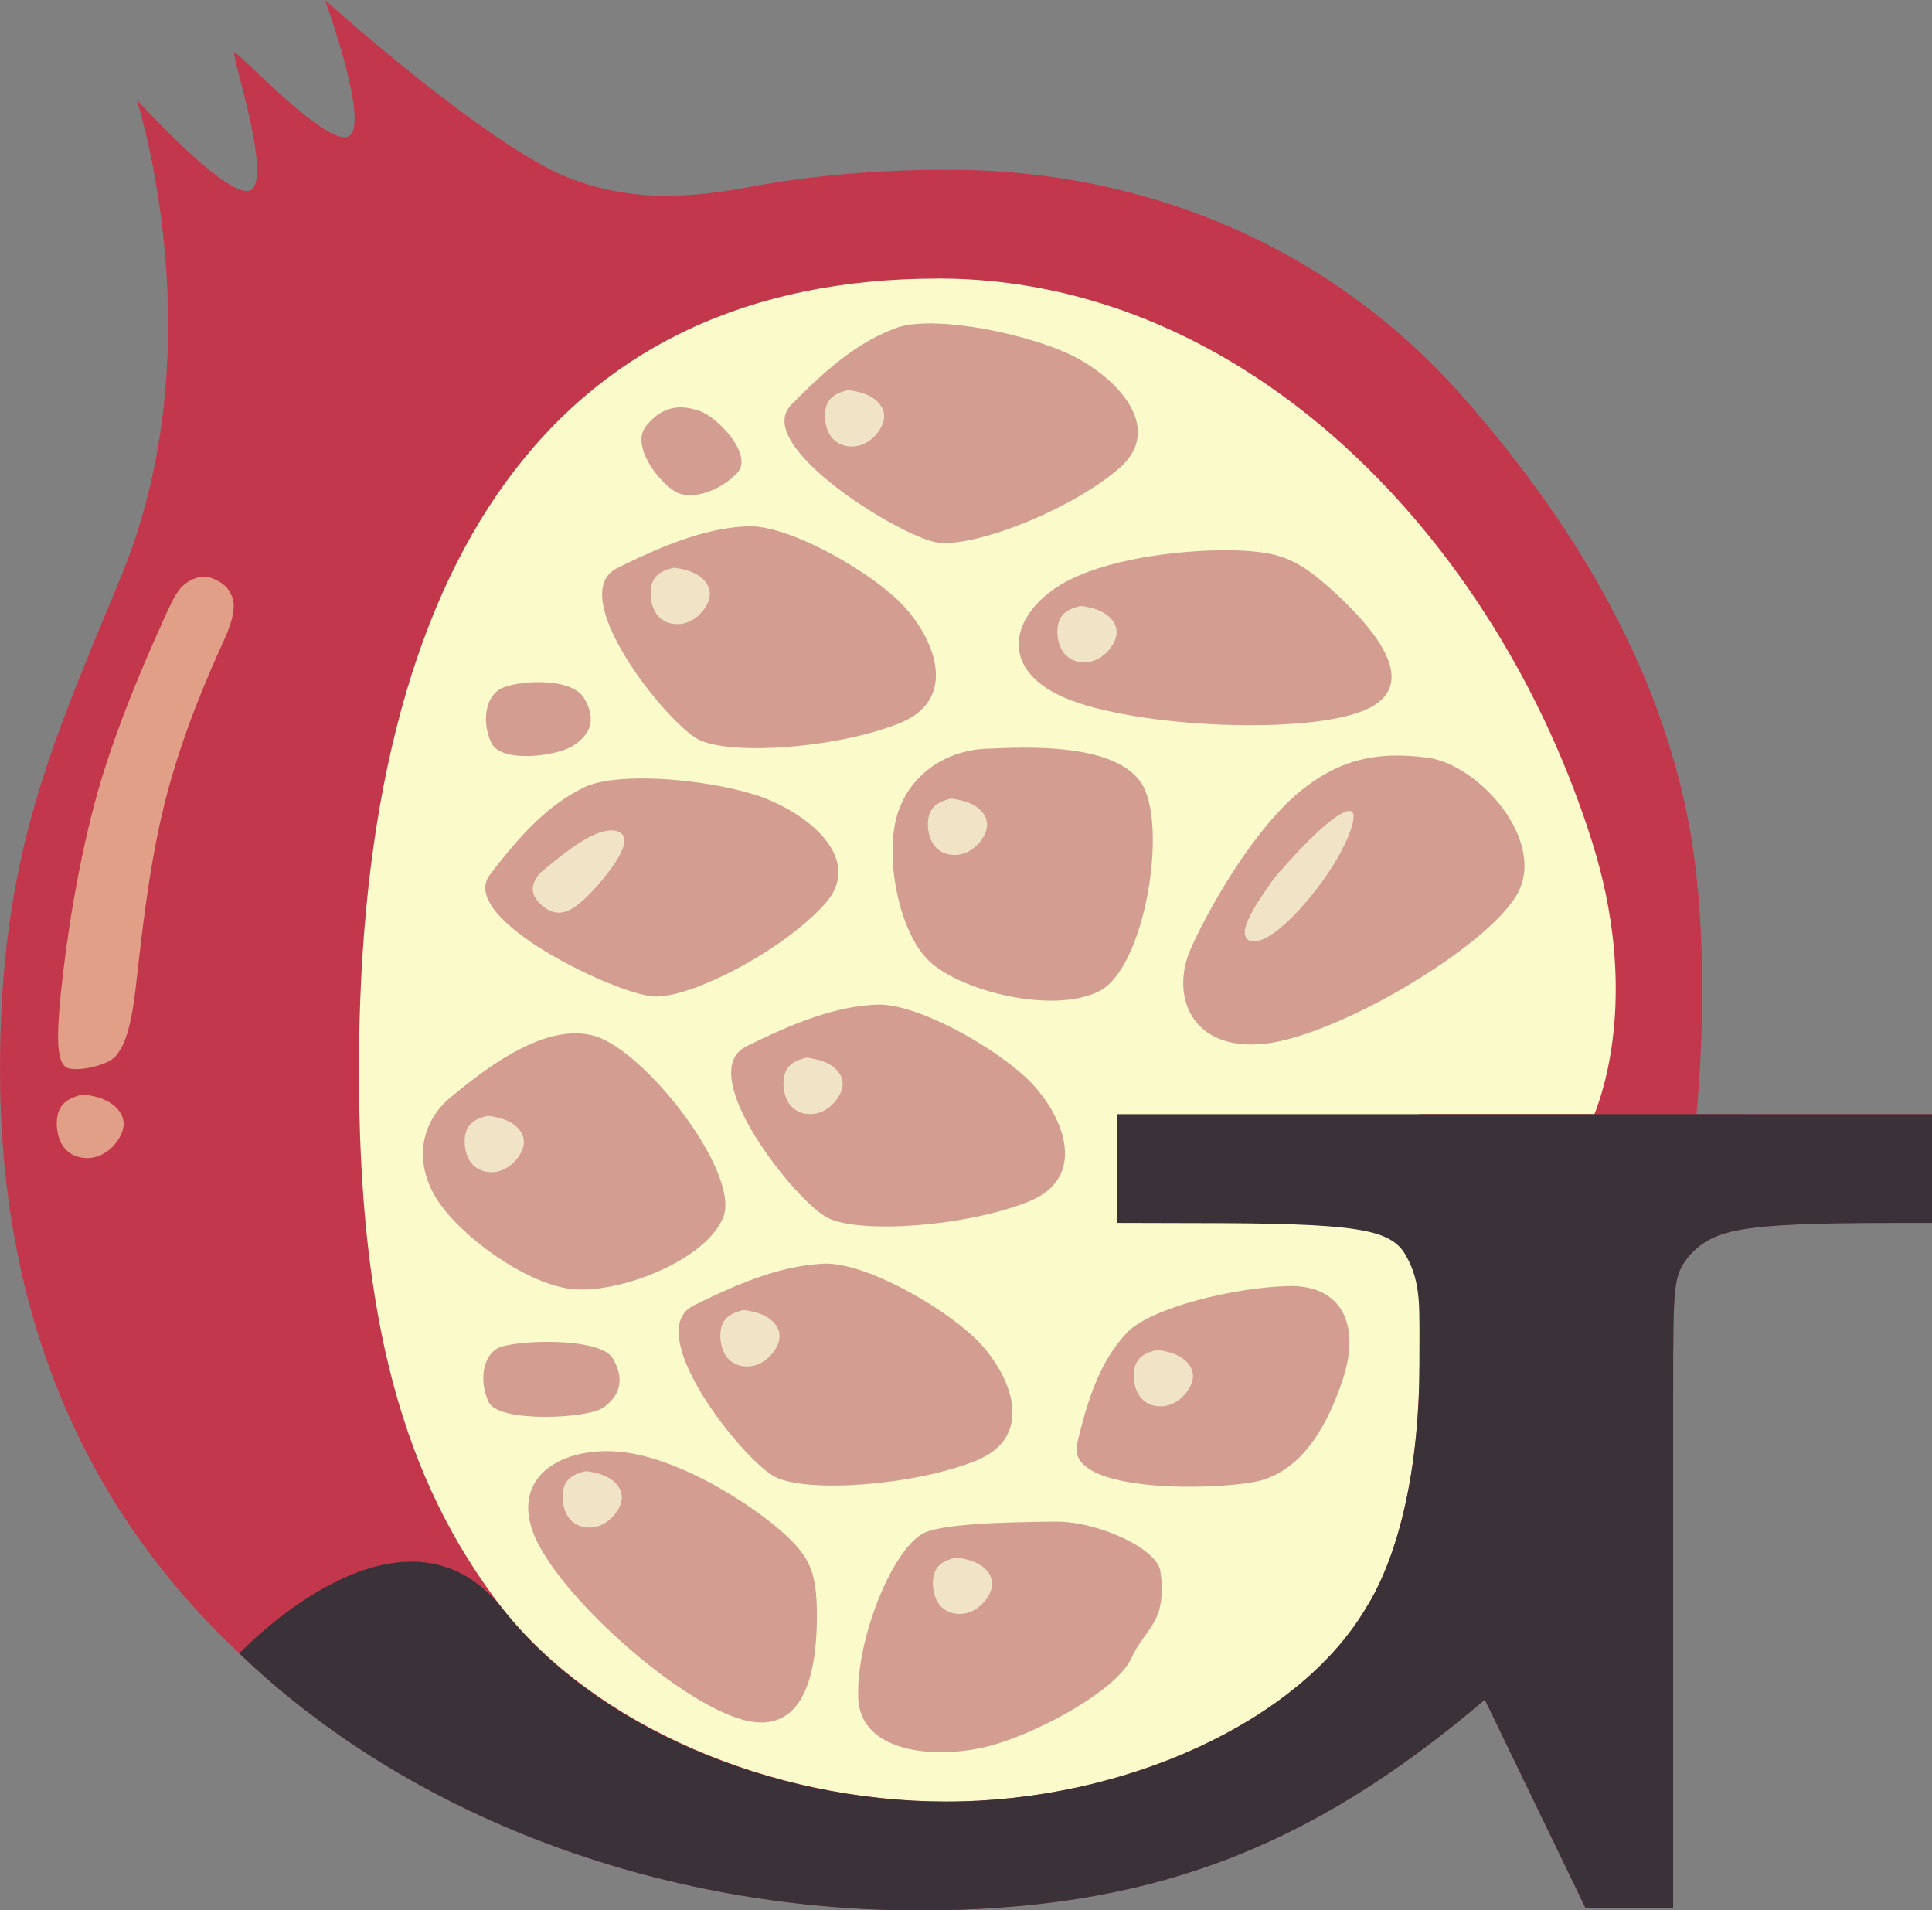 <?xml version="1.0" encoding="UTF-8" standalone="no"?>
<!-- Created with Inkscape (http://www.inkscape.org/) -->

<svg
   xmlns:dc="http://purl.org/dc/elements/1.1/"
   xmlns:cc="http://creativecommons.org/ns#"
   xmlns:rdf="http://www.w3.org/1999/02/22-rdf-syntax-ns#"
   xmlns:svg="http://www.w3.org/2000/svg"
   xmlns="http://www.w3.org/2000/svg"
   xmlns:sodipodi="http://sodipodi.sourceforge.net/DTD/sodipodi-0.dtd"
   xmlns:inkscape="http://www.inkscape.org/namespaces/inkscape"
   width="38.484mm"
   height="38.044mm"
   viewBox="0 0 38.484 38.044"
   version="1.1"
   id="svg6143"
   inkscape:version="0.92.2 2405546, 2018-03-11"
   sodipodi:docname="granatumx_logo.svg"
   inkscape:export-filename="/home/xzhu/projects/GranatumX/webApp/public/favicon.ico.png"
   inkscape:export-xdpi="19.650078"
   inkscape:export-ydpi="19.650078">
  <rect x="0" y="0" width="38.484" height="38.044" fill="#808080" stroke="none"/>
  <defs
     id="defs6137">
    <inkscape:path-effect
       effect="bspline"
       id="path-effect5645-56-0-4"
       is_visible="true"
       weight="33.333"
       steps="2"
       helper_size="0"
       apply_no_weight="true"
       apply_with_weight="true"
       only_selected="false" />
    <inkscape:path-effect
       effect="bspline"
       id="path-effect5645-84-8-7"
       is_visible="true"
       weight="33.333"
       steps="2"
       helper_size="0"
       apply_no_weight="true"
       apply_with_weight="true"
       only_selected="false" />
    <inkscape:path-effect
       effect="bspline"
       id="path-effect5645-73-3-1"
       is_visible="true"
       weight="33.333"
       steps="2"
       helper_size="0"
       apply_no_weight="true"
       apply_with_weight="true"
       only_selected="false" />
    <inkscape:path-effect
       effect="bspline"
       id="path-effect5645-1-5-2"
       is_visible="true"
       weight="33.333"
       steps="2"
       helper_size="0"
       apply_no_weight="true"
       apply_with_weight="true"
       only_selected="false" />
    <inkscape:path-effect
       effect="bspline"
       id="path-effect5645-46-5-8"
       is_visible="true"
       weight="33.333"
       steps="2"
       helper_size="0"
       apply_no_weight="true"
       apply_with_weight="true"
       only_selected="false" />
    <inkscape:path-effect
       effect="bspline"
       id="path-effect5645-4-7-9"
       is_visible="true"
       weight="33.333"
       steps="2"
       helper_size="0"
       apply_no_weight="true"
       apply_with_weight="true"
       only_selected="false" />
    <inkscape:path-effect
       effect="bspline"
       id="path-effect5645-0-6-4"
       is_visible="true"
       weight="33.333"
       steps="2"
       helper_size="0"
       apply_no_weight="true"
       apply_with_weight="true"
       only_selected="false" />
    <inkscape:path-effect
       effect="bspline"
       id="path-effect5645-79-9-5"
       is_visible="true"
       weight="33.333"
       steps="2"
       helper_size="0"
       apply_no_weight="true"
       apply_with_weight="true"
       only_selected="false" />
    <inkscape:path-effect
       effect="bspline"
       id="path-effect5645-7-3-7"
       is_visible="true"
       weight="33.333"
       steps="2"
       helper_size="0"
       apply_no_weight="true"
       apply_with_weight="true"
       only_selected="false" />
    <inkscape:path-effect
       effect="bspline"
       id="path-effect5645-5-8-9"
       is_visible="true"
       weight="33.333"
       steps="2"
       helper_size="0"
       apply_no_weight="true"
       apply_with_weight="true"
       only_selected="false" />
    <inkscape:path-effect
       effect="bspline"
       id="path-effect5645-8-5-6"
       is_visible="true"
       weight="33.333"
       steps="2"
       helper_size="0"
       apply_no_weight="true"
       apply_with_weight="true"
       only_selected="false" />
    <inkscape:path-effect
       effect="bspline"
       id="path-effect5645-2-0-9"
       is_visible="true"
       weight="33.333"
       steps="2"
       helper_size="0"
       apply_no_weight="true"
       apply_with_weight="true"
       only_selected="false" />
    <inkscape:path-effect
       effect="bspline"
       id="path-effect5645-22-7"
       is_visible="true"
       weight="33.333"
       steps="2"
       helper_size="0"
       apply_no_weight="true"
       apply_with_weight="true"
       only_selected="false" />
    <inkscape:path-effect
       effect="bspline"
       id="path-effect5645-56-0"
       is_visible="true"
       weight="33.333"
       steps="2"
       helper_size="0"
       apply_no_weight="true"
       apply_with_weight="true"
       only_selected="false" />
    <inkscape:path-effect
       effect="bspline"
       id="path-effect5645-84-8"
       is_visible="true"
       weight="33.333"
       steps="2"
       helper_size="0"
       apply_no_weight="true"
       apply_with_weight="true"
       only_selected="false" />
    <inkscape:path-effect
       effect="bspline"
       id="path-effect5645-73-3"
       is_visible="true"
       weight="33.333"
       steps="2"
       helper_size="0"
       apply_no_weight="true"
       apply_with_weight="true"
       only_selected="false" />
    <inkscape:path-effect
       effect="bspline"
       id="path-effect5645-1-5"
       is_visible="true"
       weight="33.333"
       steps="2"
       helper_size="0"
       apply_no_weight="true"
       apply_with_weight="true"
       only_selected="false" />
    <inkscape:path-effect
       effect="bspline"
       id="path-effect5645-46-5"
       is_visible="true"
       weight="33.333"
       steps="2"
       helper_size="0"
       apply_no_weight="true"
       apply_with_weight="true"
       only_selected="false" />
    <inkscape:path-effect
       effect="bspline"
       id="path-effect5645-4-7"
       is_visible="true"
       weight="33.333"
       steps="2"
       helper_size="0"
       apply_no_weight="true"
       apply_with_weight="true"
       only_selected="false" />
    <inkscape:path-effect
       effect="bspline"
       id="path-effect5645-0-6"
       is_visible="true"
       weight="33.333"
       steps="2"
       helper_size="0"
       apply_no_weight="true"
       apply_with_weight="true"
       only_selected="false" />
    <inkscape:path-effect
       effect="bspline"
       id="path-effect5645-79-9"
       is_visible="true"
       weight="33.333"
       steps="2"
       helper_size="0"
       apply_no_weight="true"
       apply_with_weight="true"
       only_selected="false" />
    <inkscape:path-effect
       effect="bspline"
       id="path-effect5645-7-3"
       is_visible="true"
       weight="33.333"
       steps="2"
       helper_size="0"
       apply_no_weight="true"
       apply_with_weight="true"
       only_selected="false" />
    <inkscape:path-effect
       effect="bspline"
       id="path-effect5645-5-8"
       is_visible="true"
       weight="33.333"
       steps="2"
       helper_size="0"
       apply_no_weight="true"
       apply_with_weight="true"
       only_selected="false" />
    <inkscape:path-effect
       effect="bspline"
       id="path-effect5645-8-5"
       is_visible="true"
       weight="33.333"
       steps="2"
       helper_size="0"
       apply_no_weight="true"
       apply_with_weight="true"
       only_selected="false" />
    <inkscape:path-effect
       effect="bspline"
       id="path-effect5645-2-0"
       is_visible="true"
       weight="33.333"
       steps="2"
       helper_size="0"
       apply_no_weight="true"
       apply_with_weight="true"
       only_selected="false" />
    <inkscape:path-effect
       effect="bspline"
       id="path-effect5645-22"
       is_visible="true"
       weight="33.333"
       steps="2"
       helper_size="0"
       apply_no_weight="true"
       apply_with_weight="true"
       only_selected="false" />
  </defs>
  <sodipodi:namedview
     id="base"
     pagecolor="#ffffff"
     bordercolor="#666666"
     borderopacity="1.0"
     inkscape:pageopacity="0.0"
     inkscape:pageshadow="2"
     inkscape:zoom="1.979899"
     inkscape:cx="199.45071"
     inkscape:cy="4.9902092"
     inkscape:document-units="mm"
     inkscape:current-layer="layer1"
     showgrid="false"
     fit-margin-top="0"
     fit-margin-left="0"
     fit-margin-right="0"
     fit-margin-bottom="0"
     inkscape:window-width="1920"
     inkscape:window-height="1055"
     inkscape:window-x="0"
     inkscape:window-y="0"
     inkscape:window-maximized="1"
     showguides="false" />
  <g
     inkscape:label="Layer 1"
     inkscape:groupmode="layer"
     id="layer1"
     transform="translate(10.375,-93.397)">
    <path
       style="font-style:normal;font-variant:normal;font-weight:normal;font-stretch:normal;font-size:10.583px;line-height:6.615px;font-family:C059;-inkscape-font-specification:'C059, Normal';font-variant-ligatures:normal;font-variant-caps:normal;font-variant-numeric:normal;font-feature-settings:normal;text-align:start;letter-spacing:-0.635px;word-spacing:0px;writing-mode:lr-tb;text-anchor:start;fill:#c3374c;fill-opacity:1;stroke:none;stroke-width:1.249"
       d="m -3.901,93.397 c 0,0 0.911,2.499 0.469,2.716 -0.443,0.217 -2.216,-1.715 -2.278,-1.672 -0.06,0.044 0.744,2.447 0.344,2.733 -0.4,0.285 -2.287,-1.791 -2.287,-1.791 0,0 1.596,4.875 -0.307,9.486 -1.416,3.431 -2.415,5.584 -2.415,9.838 0,4.702 1.57,8.62 4.766,11.616 3.358,3.227 8.342,5.118 13.542,5.118 4.55,0 7.747,-1.199 11.268,-4.196 l 2.005,4.148 h 1.746 v -10.139 c 0,-2.351 4e-5,-2.443 0.325,-2.858 0.488,-0.507 0.933,-0.646 4.02,-0.646 h 0.812 v -2.166 h -4.69 c 0.035,-0.361 0.286,-3.119 -0.102,-5.487 -0.5,-3.05 -2.094,-6.019 -4.589,-8.837 -2.589,-2.923 -6.245,-4.483 -10.199,-4.483 -1.42,0 -2.738,0.112 -3.991,0.347 -1.457,0.274 -2.485,0.222 -3.512,-0.157 -1.64,-0.604 -4.927,-3.57 -4.927,-3.57 z"
       id="path5650"
       inkscape:connector-curvature="0" />
    <path
       style="font-style:normal;font-variant:normal;font-weight:normal;font-stretch:normal;font-size:10.583px;line-height:6.615px;font-family:C059;-inkscape-font-specification:'C059, Normal';font-variant-ligatures:normal;font-variant-caps:normal;font-variant-numeric:normal;font-feature-settings:normal;text-align:start;letter-spacing:-0.635px;word-spacing:0px;writing-mode:lr-tb;text-anchor:start;fill:#fafacb;fill-opacity:1;stroke:none;stroke-width:1.249"
       d="m 8.312,98.943 c 6.175,0 11.142,5.233 13.027,11.221 0.918,2.915 0.245,4.926 0.045,5.421 h -3.495 v 2.166 c 0,0 0.011,0.23 0.011,2.811 0,1.982 -0.378,3.78 -1.082,4.886 -1.354,2.259 -4.821,3.827 -8.342,3.827 -3.521,0 -6.987,-1.522 -8.829,-3.827 -2.004,-2.581 -2.872,-5.808 -2.872,-10.74 0,-10.279 4.008,-15.764 11.537,-15.764 z"
       id="path5504"
       inkscape:connector-curvature="0" />
    <g
       transform="translate(1.818,36.551)"
       id="g5796"
       style="font-style:normal;font-weight:normal;font-size:10.583px;line-height:6.615px;font-family:sans-serif;letter-spacing:0px;word-spacing:0px;fill:#a83852;fill-opacity:0.475;stroke:none;stroke-width:0.265">
      <path
         inkscape:connector-curvature="0"
         id="path5502"
         d="m 6.363,63.286 c -0.275,-0.002 -0.515,0.024 -0.692,0.087 -0.708,0.256 -1.321,0.734 -2.106,1.538 -0.785,0.803 2.172,2.621 2.902,2.737 0.729,0.116 2.666,-0.641 3.631,-1.474 C 11.061,65.341 9.97,64.276 9.032,63.865 8.328,63.557 7.188,63.292 6.363,63.286 Z"
         style="font-style:normal;font-variant:normal;font-weight:normal;font-stretch:normal;font-size:10.583px;line-height:6.615px;font-family:C059;-inkscape-font-specification:'C059, Normal';font-variant-ligatures:normal;font-variant-caps:normal;font-variant-numeric:normal;font-feature-settings:normal;text-align:start;letter-spacing:-0.635px;word-spacing:0px;writing-mode:lr-tb;text-anchor:start;fill:#a83852;fill-opacity:0.475;stroke:none;stroke-width:1.249" />
      <path
         inkscape:connector-curvature="0"
         id="path5498"
         d="m 1.319,64.96 c -0.226,0.012 -0.442,0.118 -0.646,0.374 -0.326,0.409 0.326,1.2 0.642,1.331 0.316,0.131 0.843,-0.05 1.176,-0.399 C 2.823,65.916 2.112,65.154 1.734,65.027 1.593,64.979 1.454,64.953 1.319,64.96 Z"
         style="font-style:normal;font-variant:normal;font-weight:normal;font-stretch:normal;font-size:10.583px;line-height:6.615px;font-family:C059;-inkscape-font-specification:'C059, Normal';font-variant-ligatures:normal;font-variant-caps:normal;font-variant-numeric:normal;font-feature-settings:normal;text-align:start;letter-spacing:-0.635px;word-spacing:0px;writing-mode:lr-tb;text-anchor:start;fill:#a83852;fill-opacity:0.475;stroke:none;stroke-width:1.249" />
      <path
         inkscape:connector-curvature="0"
         id="path5496"
         d="m 2.697,67.327 c -0.768,0.035 -1.537,0.305 -2.597,0.833 -1.06,0.526 0.989,3.095 1.627,3.416 0.639,0.321 2.764,0.172 4.005,-0.33 1.241,-0.502 0.643,-1.819 -0.073,-2.479 C 4.942,68.108 3.465,67.295 2.697,67.327 Z"
         style="font-style:normal;font-variant:normal;font-weight:normal;font-stretch:normal;font-size:10.583px;line-height:6.615px;font-family:C059;-inkscape-font-specification:'C059, Normal';font-variant-ligatures:normal;font-variant-caps:normal;font-variant-numeric:normal;font-feature-settings:normal;text-align:start;letter-spacing:-0.635px;word-spacing:0px;writing-mode:lr-tb;text-anchor:start;fill:#a83852;fill-opacity:0.475;stroke:none;stroke-width:1.249" />
      <path
         inkscape:connector-curvature="0"
         id="path5494"
         d="m 12.285,67.804 c -0.829,-0.006 -2.238,0.124 -3.166,0.586 -1.061,0.526 -1.524,1.644 -0.247,2.286 v 5.29e-4 c 1.277,0.642 4.848,0.827 6.089,0.325 1.241,-0.502 0.154,-1.691 -0.563,-2.351 -0.717,-0.66 -1.064,-0.789 -1.798,-0.836 -0.092,-0.006 -0.198,-0.009 -0.316,-0.01 z"
         style="font-style:normal;font-variant:normal;font-weight:normal;font-stretch:normal;font-size:10.583px;line-height:6.615px;font-family:C059;-inkscape-font-specification:'C059, Normal';font-variant-ligatures:normal;font-variant-caps:normal;font-variant-numeric:normal;font-feature-settings:normal;text-align:start;letter-spacing:-0.635px;word-spacing:0px;writing-mode:lr-tb;text-anchor:start;fill:#a83852;fill-opacity:0.475;stroke:none;stroke-width:1.249" />
      <path
         inkscape:connector-curvature="0"
         id="path5492"
         d="m -1.38,70.432 c -0.351,-0.012 -0.707,0.053 -0.852,0.137 -0.291,0.169 -0.368,0.647 -0.176,1.067 0.191,0.419 1.322,0.271 1.64,0.056 0.318,-0.215 0.47,-0.492 0.214,-0.936 C -0.683,70.533 -1.029,70.444 -1.38,70.432 Z"
         style="font-style:normal;font-variant:normal;font-weight:normal;font-stretch:normal;font-size:10.583px;line-height:6.615px;font-family:C059;-inkscape-font-specification:'C059, Normal';font-variant-ligatures:normal;font-variant-caps:normal;font-variant-numeric:normal;font-feature-settings:normal;text-align:start;letter-spacing:-0.635px;word-spacing:0px;writing-mode:lr-tb;text-anchor:start;fill:#a83852;fill-opacity:0.475;stroke:none;stroke-width:1.249" />
      <path
         inkscape:connector-curvature="0"
         id="path5490"
         d="m 8.167,71.736 c -0.283,0.001 -0.537,0.013 -0.729,0.021 -0.768,0.035 -1.504,0.49 -1.757,1.31 -0.254,0.82 0.018,2.338 0.64,2.925 0.622,0.587 2.451,1.058 3.378,0.595 0.927,-0.462 1.384,-3.361 0.833,-4.16 -0.414,-0.6 -1.515,-0.695 -2.364,-0.691 z"
         style="font-style:normal;font-variant:normal;font-weight:normal;font-stretch:normal;font-size:10.583px;line-height:6.615px;font-family:C059;-inkscape-font-specification:'C059, Normal';font-variant-ligatures:normal;font-variant-caps:normal;font-variant-numeric:normal;font-feature-settings:normal;text-align:start;letter-spacing:-0.635px;word-spacing:0px;writing-mode:lr-tb;text-anchor:start;fill:#a83852;fill-opacity:0.475;stroke:none;stroke-width:1.249" />
      <path
         inkscape:connector-curvature="0"
         id="path5488"
         d="m 15.503,71.895 c -0.695,0.027 -1.279,0.261 -1.881,0.781 -0.803,0.694 -1.637,2.057 -2.082,3.032 -0.446,0.973 0.008,2.094 1.477,1.921 v 5.29e-4 c 1.469,-0.173 4.401,-1.918 5.006,-2.968 0.605,-1.05 -0.741,-2.59 -1.784,-2.727 -0.261,-0.034 -0.504,-0.049 -0.736,-0.04 z"
         style="font-style:normal;font-variant:normal;font-weight:normal;font-stretch:normal;font-size:10.583px;line-height:6.615px;font-family:C059;-inkscape-font-specification:'C059, Normal';font-variant-ligatures:normal;font-variant-caps:normal;font-variant-numeric:normal;font-feature-settings:normal;text-align:start;letter-spacing:-0.635px;word-spacing:0px;writing-mode:lr-tb;text-anchor:start;fill:#a83852;fill-opacity:0.475;stroke:none;stroke-width:1.249" />
      <path
         inkscape:connector-curvature="0"
         id="path5480"
         d="m 0.552,72.349 c -0.458,0.003 -0.86,0.057 -1.111,0.178 -0.667,0.325 -1.209,0.862 -1.876,1.74 -0.667,0.877 2.523,2.382 3.263,2.424 C 1.568,76.73 3.387,75.784 4.228,74.859 5.069,73.934 3.837,72.988 2.848,72.675 2.229,72.479 1.314,72.344 0.552,72.349 Z"
         style="font-style:normal;font-variant:normal;font-weight:normal;font-stretch:normal;font-size:10.583px;line-height:6.615px;font-family:C059;-inkscape-font-specification:'C059, Normal';font-variant-ligatures:normal;font-variant-caps:normal;font-variant-numeric:normal;font-feature-settings:normal;text-align:start;letter-spacing:-0.635px;word-spacing:0px;writing-mode:lr-tb;text-anchor:start;fill:#a83852;fill-opacity:0.475;stroke:none;stroke-width:1.249" />
      <path
         inkscape:connector-curvature="0"
         id="path5476"
         d="m 5.268,76.853 c -0.768,0.035 -1.537,0.305 -2.597,0.833 -1.061,0.526 0.989,3.095 1.627,3.416 v -5.29e-4 c 0.639,0.321 2.764,0.173 4.005,-0.329 1.241,-0.502 0.643,-1.819 -0.073,-2.479 C 7.513,77.634 6.036,76.821 5.268,76.853 Z"
         style="font-style:normal;font-variant:normal;font-weight:normal;font-stretch:normal;font-size:10.583px;line-height:6.615px;font-family:C059;-inkscape-font-specification:'C059, Normal';font-variant-ligatures:normal;font-variant-caps:normal;font-variant-numeric:normal;font-feature-settings:normal;text-align:start;letter-spacing:-0.635px;word-spacing:0px;writing-mode:lr-tb;text-anchor:start;fill:#a83852;fill-opacity:0.475;stroke:none;stroke-width:1.249" />
      <path
         inkscape:connector-curvature="0"
         id="path5474"
         d="m -0.75,77.425 c -0.941,0.01 -1.972,0.871 -2.459,1.267 -0.555,0.453 -0.761,1.207 -0.323,1.969 0.439,0.762 1.81,1.759 2.732,1.857 0.922,0.098 2.667,-0.564 3.013,-1.43 h 6.219e-4 C 2.56,80.222 0.678,77.774 -0.354,77.476 -0.483,77.439 -0.616,77.423 -0.75,77.425 Z"
         style="font-style:normal;font-variant:normal;font-weight:normal;font-stretch:normal;font-size:10.583px;line-height:6.615px;font-family:C059;-inkscape-font-specification:'C059, Normal';font-variant-ligatures:normal;font-variant-caps:normal;font-variant-numeric:normal;font-feature-settings:normal;text-align:start;letter-spacing:-0.635px;word-spacing:0px;writing-mode:lr-tb;text-anchor:start;fill:#a83852;fill-opacity:0.475;stroke:none;stroke-width:1.249" />
      <path
         inkscape:connector-curvature="0"
         id="path5470"
         d="m 4.221,82.012 c -0.768,0.035 -1.537,0.305 -2.597,0.833 -1.06,0.526 0.989,3.095 1.628,3.416 0.639,0.321 2.763,0.173 4.004,-0.329 1.241,-0.502 0.644,-1.82 -0.073,-2.479 C 6.466,82.792 4.989,81.98 4.221,82.012 Z"
         style="font-style:normal;font-variant:normal;font-weight:normal;font-stretch:normal;font-size:10.583px;line-height:6.615px;font-family:C059;-inkscape-font-specification:'C059, Normal';font-variant-ligatures:normal;font-variant-caps:normal;font-variant-numeric:normal;font-feature-settings:normal;text-align:start;letter-spacing:-0.635px;word-spacing:0px;writing-mode:lr-tb;text-anchor:start;fill:#a83852;fill-opacity:0.475;stroke:none;stroke-width:1.249" />
      <path
         inkscape:connector-curvature="0"
         id="path5468"
         d="m 13.479,82.458 c -1.055,0.022 -2.75,0.424 -3.23,0.934 -0.479,0.512 -0.749,1.182 -0.987,2.208 -0.239,1.025 2.953,0.923 3.658,0.729 0.705,-0.195 1.244,-0.854 1.624,-1.978 0.38,-1.124 -0.01,-1.913 -1.065,-1.893 z"
         style="font-style:normal;font-variant:normal;font-weight:normal;font-stretch:normal;font-size:10.583px;line-height:6.615px;font-family:C059;-inkscape-font-specification:'C059, Normal';font-variant-ligatures:normal;font-variant-caps:normal;font-variant-numeric:normal;font-feature-settings:normal;text-align:start;letter-spacing:-0.635px;word-spacing:0px;writing-mode:lr-tb;text-anchor:start;fill:#a83852;fill-opacity:0.475;stroke:none;stroke-width:1.249" />
      <path
         inkscape:connector-curvature="0"
         id="path5462"
         d="m -1.121,83.571 c -0.507,-0.016 -1.019,0.044 -1.164,0.128 v -5.3e-4 c -0.291,0.169 -0.368,0.647 -0.176,1.067 0.191,0.419 1.957,0.334 2.274,0.119 C 0.131,84.669 0.272,84.347 0.017,83.902 -0.111,83.68 -0.614,83.587 -1.121,83.571 Z"
         style="font-style:normal;font-variant:normal;font-weight:normal;font-stretch:normal;font-size:10.583px;line-height:6.615px;font-family:C059;-inkscape-font-specification:'C059, Normal';font-variant-ligatures:normal;font-variant-caps:normal;font-variant-numeric:normal;font-feature-settings:normal;text-align:start;letter-spacing:-0.635px;word-spacing:0px;writing-mode:lr-tb;text-anchor:start;fill:#a83852;fill-opacity:0.475;stroke:none;stroke-width:1.249" />
      <path
         inkscape:connector-curvature="0"
         id="path5460"
         d="M -0.023,85.747 C -1.056,85.715 -1.955,86.268 -1.588,87.327 -1.168,88.538 1.297,90.744 2.607,91.096 3.918,91.449 4.075,89.949 4.079,89.05 4.083,88.152 3.932,87.856 3.433,87.396 2.935,86.936 1.623,86.026 0.424,85.797 c -0.15,-0.029 -0.3,-0.045 -0.448,-0.05 z"
         style="font-style:normal;font-variant:normal;font-weight:normal;font-stretch:normal;font-size:10.583px;line-height:6.615px;font-family:C059;-inkscape-font-specification:'C059, Normal';font-variant-ligatures:normal;font-variant-caps:normal;font-variant-numeric:normal;font-feature-settings:normal;text-align:start;letter-spacing:-0.635px;word-spacing:0px;writing-mode:lr-tb;text-anchor:start;fill:#a83852;fill-opacity:0.475;stroke:none;stroke-width:1.249" />
      <path
         inkscape:connector-curvature="0"
         id="path4549-5"
         d="m 8.832,87.149 c -1.083,0.01 -2.329,0.045 -2.668,0.252 -0.602,0.368 -1.301,2.082 -1.262,3.251 0.039,1.169 1.697,1.235 2.696,0.943 0.998,-0.291 2.468,-1.114 2.744,-1.724 0.273,-0.611 0.72,-0.691 0.58,-1.73 -0.06,-0.454 -1.247,-0.999 -2.09,-0.992 z"
         style="font-style:normal;font-variant:normal;font-weight:normal;font-stretch:normal;font-size:10.583px;line-height:6.615px;font-family:C059;-inkscape-font-specification:'C059, Normal';font-variant-ligatures:normal;font-variant-caps:normal;font-variant-numeric:normal;font-feature-settings:normal;text-align:start;letter-spacing:-0.635px;word-spacing:0px;writing-mode:lr-tb;text-anchor:start;fill:#a83852;fill-opacity:0.475;stroke:none;stroke-width:1.249" />
    </g>
    <path
       style="font-style:normal;font-variant:normal;font-weight:normal;font-stretch:normal;font-size:10.583px;line-height:6.615px;font-family:C059;-inkscape-font-specification:'C059, Normal';font-variant-ligatures:normal;font-variant-caps:normal;font-variant-numeric:normal;font-feature-settings:normal;text-align:start;letter-spacing:-0.635px;word-spacing:0px;writing-mode:lr-tb;text-anchor:start;fill:#3a3238;fill-opacity:1;stroke:none;stroke-width:1.249"
       d="m 11.873,115.585 v 2.166 c 0,0 1.412,0.004 1.55,0.004 3.226,0 3.898,0.112 4.201,0.636 0.326,0.565 0.276,1.082 0.276,2.172 0,1.982 -0.378,3.78 -1.082,4.886 -1.354,2.259 -4.821,3.827 -8.342,3.827 -3.521,0 -7.004,-1.508 -8.829,-3.827 -2.021,-2.568 -5.255,0.876 -5.255,0.876 3.358,3.227 8.342,5.118 13.542,5.118 4.55,0 7.747,-1.199 11.268,-4.196 l 2.005,4.148 h 1.746 v -10.139 c 0,-2.351 4e-5,-2.443 0.325,-2.858 0.488,-0.507 0.933,-0.646 4.02,-0.646 h 0.812 v -2.166 z"
       id="path5650-9"
       inkscape:connector-curvature="0"
       sodipodi:nodetypes="ccssscsscscccscsccc" />
    <path
       style="font-style:normal;font-weight:normal;font-size:10.583px;line-height:6.615px;font-family:sans-serif;letter-spacing:0px;word-spacing:0px;fill:#ffffc0;fill-opacity:0.522;stroke:none;stroke-width:0.265px;stroke-linecap:butt;stroke-linejoin:miter;stroke-opacity:1"
       d="m -7.138,105.79 c -0.146,0.32 -0.876,1.918 -1.284,3.357 -0.408,1.439 -0.639,3.037 -0.739,4.013 -0.099,0.976 -0.066,1.328 0.077,1.472 0.143,0.143 0.865,-0.005 1.024,-0.214 0.16,-0.21 0.287,-0.48 0.392,-1.384 0.105,-0.904 0.248,-2.359 0.584,-3.688 0.336,-1.328 0.865,-2.53 1.174,-3.208 0.309,-0.678 0.167,-0.854 0.09,-0.987 -0.077,-0.133 -0.332,-0.27 -0.481,-0.27 -0.149,-9e-5 -0.319,0.068 -0.453,0.204 -0.135,0.136 -0.24,0.386 -0.386,0.706 z"
       id="path5636"
       inkscape:connector-curvature="0"
       sodipodi:nodetypes="zzzzzzczzzzz" />
    <path
       style="font-style:normal;font-weight:normal;font-size:10.583px;line-height:6.615px;font-family:sans-serif;letter-spacing:0px;word-spacing:0px;fill:#ffffc0;fill-opacity:0.522;stroke:none;stroke-width:0.427px;stroke-linecap:butt;stroke-linejoin:miter;stroke-opacity:1"
       d="m -8.822,115.22 c -0.098,0.031 -0.295,0.092 -0.378,0.296 -0.083,0.204 -0.052,0.549 0.112,0.747 0.164,0.198 0.459,0.248 0.704,0.145 0.245,-0.104 0.44,-0.362 0.468,-0.574 0.028,-0.212 -0.11,-0.38 -0.272,-0.48 -0.162,-0.1 -0.349,-0.133 -0.442,-0.149 -0.093,-0.016 -0.093,-0.016 -0.192,0.014 z"
       id="path5643"
       inkscape:connector-curvature="0"
       inkscape:path-effect="#path-effect5645-22"
       inkscape:original-d="m -8.7233742,115.18943 c -0.196369,0.0613 -0.393159,0.12297 -0.590378,0.18496 0.03192,0.34594 0.06327,0.69082 0.09426,1.03687 0.296104,0.0499 0.591124,0.10012 0.886046,0.15081 0.195004,-0.25777 0.390035,-0.51572 0.584413,-0.77294 -0.137556,-0.16722 -0.275928,-0.33477 -0.414347,-0.50171 -0.186371,-0.033 -0.373145,-0.0656 -0.559989,-0.098 z"
       sodipodi:nodetypes="ccccccc" />
    <path
       style="font-style:normal;font-weight:normal;font-size:10.583px;line-height:6.615px;font-family:sans-serif;letter-spacing:0px;word-spacing:0px;fill:#fafad6;fill-opacity:0.768;stroke:none;stroke-width:0.378px;stroke-linecap:butt;stroke-linejoin:miter;stroke-opacity:1"
       d="m -0.745,115.641 c -0.087,0.027 -0.261,0.082 -0.335,0.263 -0.073,0.181 -0.046,0.486 0.099,0.662 0.145,0.176 0.406,0.22 0.623,0.128 0.217,-0.092 0.39,-0.32 0.415,-0.508 0.025,-0.188 -0.098,-0.336 -0.241,-0.425 -0.144,-0.088 -0.309,-0.117 -0.392,-0.132 -0.083,-0.015 -0.083,-0.015 -0.17,0.013 z"
       id="path5643-9"
       inkscape:connector-curvature="0"
       inkscape:path-effect="#path-effect5645-2-0"
       inkscape:original-d="m -0.65806122,115.61423 c -0.173962,0.0543 -0.34829698,0.10895 -0.52301198,0.16387 0.02828,0.30646 0.05605,0.61198 0.0835,0.91855 0.26231698,0.0442 0.52367198,0.0887 0.78494198,0.1336 0.172753,-0.22836 0.34553,-0.45687 0.517728,-0.68474 -0.12186,-0.14814 -0.244443,-0.29657 -0.367068,-0.44446 -0.165105,-0.0292 -0.330566,-0.0582 -0.49609,-0.0868 z"
       sodipodi:nodetypes="ccccccc" />
    <path
       style="font-style:normal;font-weight:normal;font-size:10.583px;line-height:6.615px;font-family:sans-serif;letter-spacing:0px;word-spacing:0px;fill:#fafad6;fill-opacity:0.768;stroke:none;stroke-width:0.321px;stroke-linecap:butt;stroke-linejoin:miter;stroke-opacity:1"
       d="m 0.328,110.854 c -0.043,0.064 -0.128,0.192 -0.075,0.346 0.052,0.154 0.242,0.333 0.437,0.367 0.195,0.034 0.394,-0.078 0.673,-0.36 0.279,-0.283 0.64,-0.737 0.692,-1.001 0.052,-0.264 -0.204,-0.339 -0.536,-0.21 -0.332,0.129 -0.74,0.462 -0.945,0.629 -0.204,0.166 -0.204,0.166 -0.247,0.23 z"
       id="path5643-1"
       inkscape:connector-curvature="0"
       inkscape:path-effect="#path-effect5645-8-5"
       inkscape:original-d="m 0.37075378,110.79029 c -0.08526,0.1276 -0.170594,0.25558 -0.256015,0.38395 0.190648,0.17944 0.38043,0.35855 0.57058,0.53849 0.199275,-0.11231 0.39806702,-0.22394 0.59703302,-0.33526 0.359878,-0.45381 0.720372,-0.90813 1.080213,-1.36134 -0.255434,-0.0752 -0.511175,-0.15026 -0.766817,-0.22492 -0.408303,0.33275 -0.81690102,0.66595 -1.22499302,0.99909 z"
       sodipodi:nodetypes="cccccccc" />
    <path
       style="font-style:normal;font-weight:normal;font-size:10.583px;line-height:6.615px;font-family:sans-serif;letter-spacing:0px;word-spacing:0px;fill:#fafad6;fill-opacity:0.768;stroke:none;stroke-width:0.378px;stroke-linecap:butt;stroke-linejoin:miter;stroke-opacity:1"
       d="m 2.959,104.727 c -0.087,0.027 -0.261,0.082 -0.335,0.263 -0.073,0.181 -0.046,0.486 0.099,0.662 0.145,0.176 0.406,0.22 0.623,0.128 0.217,-0.092 0.39,-0.32 0.415,-0.508 0.025,-0.188 -0.098,-0.336 -0.241,-0.425 -0.144,-0.088 -0.309,-0.117 -0.392,-0.132 -0.083,-0.015 -0.083,-0.015 -0.17,0.013 z"
       id="path5643-0"
       inkscape:connector-curvature="0"
       inkscape:path-effect="#path-effect5645-5-8"
       inkscape:original-d="m 3.0461058,104.70017 c -0.173962,0.0543 -0.348297,0.10894 -0.523012,0.16386 0.02828,0.30647 0.05605,0.61199 0.0835,0.91855 0.262316,0.0442 0.523672,0.0887 0.784941,0.13361 0.172753,-0.22836 0.34553,-0.45688 0.517728,-0.68474 -0.12186,-0.14814 -0.244443,-0.29657 -0.367068,-0.44447 -0.165104,-0.0292 -0.330566,-0.0582 -0.496089,-0.0868 z"
       sodipodi:nodetypes="ccccccc" />
    <path
       style="font-style:normal;font-weight:normal;font-size:10.583px;line-height:6.615px;font-family:sans-serif;letter-spacing:0px;word-spacing:0px;fill:#fafad6;fill-opacity:0.768;stroke:none;stroke-width:0.378px;stroke-linecap:butt;stroke-linejoin:miter;stroke-opacity:1"
       d="m 6.432,101.189 c -0.087,0.027 -0.261,0.082 -0.335,0.263 -0.073,0.181 -0.046,0.486 0.099,0.662 0.145,0.176 0.406,0.22 0.623,0.128 0.217,-0.092 0.39,-0.32 0.415,-0.508 0.025,-0.188 -0.098,-0.336 -0.241,-0.425 -0.144,-0.088 -0.309,-0.117 -0.392,-0.132 -0.083,-0.015 -0.083,-0.015 -0.17,0.013 z"
       id="path5643-6"
       inkscape:connector-curvature="0"
       inkscape:path-effect="#path-effect5645-7-3"
       inkscape:original-d="m 6.5187618,101.16137 c -0.173962,0.0543 -0.348297,0.10894 -0.523012,0.16386 0.02828,0.30647 0.05605,0.61199 0.0835,0.91855 0.262316,0.0442 0.523672,0.0887 0.784942,0.1336 0.172752,-0.22835 0.345529,-0.45687 0.517727,-0.68473 -0.12186,-0.14814 -0.244442,-0.29657 -0.367067,-0.44447 -0.165105,-0.0292 -0.330567,-0.0582 -0.49609,-0.0868 z"
       sodipodi:nodetypes="ccccccc" />
    <path
       style="font-style:normal;font-weight:normal;font-size:10.583px;line-height:6.615px;font-family:sans-serif;letter-spacing:0px;word-spacing:0px;fill:#fafad6;fill-opacity:0.768;stroke:none;stroke-width:0.378px;stroke-linecap:butt;stroke-linejoin:miter;stroke-opacity:1"
       d="m 11.062,105.488 c -0.087,0.027 -0.261,0.082 -0.335,0.263 -0.073,0.181 -0.046,0.486 0.099,0.662 0.145,0.176 0.406,0.22 0.623,0.128 0.217,-0.092 0.39,-0.32 0.415,-0.508 0.025,-0.188 -0.098,-0.336 -0.241,-0.425 -0.144,-0.088 -0.309,-0.117 -0.392,-0.132 -0.083,-0.015 -0.083,-0.015 -0.17,0.013 z"
       id="path5643-5"
       inkscape:connector-curvature="0"
       inkscape:path-effect="#path-effect5645-79-9"
       inkscape:original-d="m 11.14897,105.46085 c -0.173962,0.0543 -0.348297,0.10894 -0.523012,0.16386 0.02828,0.30647 0.05605,0.61199 0.0835,0.91855 0.262316,0.0442 0.523672,0.0887 0.784942,0.1336 0.172752,-0.22835 0.345529,-0.45687 0.517727,-0.68473 -0.12186,-0.14814 -0.244442,-0.29657 -0.367068,-0.44447 -0.165104,-0.0292 -0.330566,-0.0582 -0.496089,-0.0868 z"
       sodipodi:nodetypes="ccccccc" />
    <path
       style="font-style:normal;font-weight:normal;font-size:10.583px;line-height:6.615px;font-family:sans-serif;letter-spacing:0px;word-spacing:0px;fill:#fafad6;fill-opacity:0.768;stroke:none;stroke-width:0.378px;stroke-linecap:butt;stroke-linejoin:miter;stroke-opacity:1"
       d="m 8.482,109.325 c -0.087,0.027 -0.261,0.082 -0.335,0.262 -0.073,0.181 -0.046,0.486 0.099,0.662 0.145,0.176 0.406,0.22 0.623,0.128 0.217,-0.092 0.39,-0.32 0.415,-0.508 0.025,-0.188 -0.098,-0.336 -0.241,-0.425 -0.144,-0.088 -0.309,-0.117 -0.392,-0.132 -0.083,-0.015 -0.083,-0.015 -0.17,0.013 z"
       id="path5643-99"
       inkscape:connector-curvature="0"
       inkscape:path-effect="#path-effect5645-0-6"
       inkscape:original-d="m 8.5692828,109.29731 c -0.173962,0.0543 -0.348297,0.10894 -0.523012,0.16386 0.02828,0.30646 0.05605,0.61199 0.0835,0.91855 0.262316,0.0442 0.523672,0.0887 0.784941,0.1336 0.172753,-0.22836 0.34553,-0.45687 0.517728,-0.68474 -0.12186,-0.14814 -0.244443,-0.29657 -0.367068,-0.44446 -0.165104,-0.0292 -0.330566,-0.0582 -0.496089,-0.0868 z"
       sodipodi:nodetypes="ccccccc" />
    <path
       style="font-style:normal;font-weight:normal;font-size:10.583px;line-height:6.615px;font-family:sans-serif;letter-spacing:0px;word-spacing:0px;fill:#fafad6;fill-opacity:0.768;stroke:none;stroke-width:0.531px;stroke-linecap:butt;stroke-linejoin:miter;stroke-opacity:1"
       d="m 14.867,111.083 c -0.138,0.2 -0.414,0.601 -0.444,0.84 -0.03,0.239 0.187,0.316 0.538,0.081 0.351,-0.235 0.835,-0.779 1.165,-1.289 0.331,-0.51 0.509,-0.985 0.45,-1.123 -0.059,-0.138 -0.356,0.06 -0.657,0.331 -0.301,0.271 -0.608,0.615 -0.761,0.788 -0.153,0.172 -0.153,0.172 -0.291,0.372 z"
       id="path5643-51"
       inkscape:connector-curvature="0"
       inkscape:path-effect="#path-effect5645-4-7"
       inkscape:original-d="m 15.005157,110.88337 c -0.275705,0.3999 -0.551893,0.80074 -0.828593,1.20252 0.218009,0.0759 0.434598,0.15241 0.651195,0.23011 0.485001,-0.54665 0.968475,-1.0911 1.452028,-1.63518 0.177987,-0.47504 0.355922,-0.9502 0.533206,-1.42383 -0.295402,0.19694 -0.592227,0.3953 -0.888837,0.594 -0.30602,0.34346 -0.612539,0.68779 -0.91899,1.03239 z"
       sodipodi:nodetypes="ccccccc" />
    <path
       style="font-style:normal;font-weight:normal;font-size:10.583px;line-height:6.615px;font-family:sans-serif;letter-spacing:0px;word-spacing:0px;fill:#fafad6;fill-opacity:0.768;stroke:none;stroke-width:0.378px;stroke-linecap:butt;stroke-linejoin:miter;stroke-opacity:1"
       d="m 5.605,114.484 c -0.087,0.027 -0.261,0.082 -0.335,0.263 -0.073,0.181 -0.046,0.486 0.099,0.662 0.145,0.176 0.406,0.22 0.623,0.128 0.217,-0.092 0.39,-0.32 0.415,-0.508 0.025,-0.188 -0.098,-0.336 -0.241,-0.425 -0.144,-0.088 -0.309,-0.117 -0.392,-0.132 -0.083,-0.015 -0.083,-0.015 -0.17,0.013 z"
       id="path5643-2"
       inkscape:connector-curvature="0"
       inkscape:path-effect="#path-effect5645-46-5"
       inkscape:original-d="m 5.6919388,114.45668 c -0.173962,0.0543 -0.348297,0.10894 -0.523012,0.16386 0.02828,0.30647 0.05605,0.61199 0.0835,0.91855 0.262316,0.0442 0.523672,0.0887 0.784942,0.1336 0.172752,-0.22835 0.34553,-0.45687 0.517728,-0.68473 -0.121861,-0.14814 -0.244443,-0.29657 -0.367068,-0.44447 -0.165105,-0.0292 -0.330566,-0.0582 -0.49609,-0.0868 z"
       sodipodi:nodetypes="ccccccc" />
    <path
       style="font-style:normal;font-weight:normal;font-size:10.583px;line-height:6.615px;font-family:sans-serif;letter-spacing:0px;word-spacing:0px;fill:#fafad6;fill-opacity:0.768;stroke:none;stroke-width:0.378px;stroke-linecap:butt;stroke-linejoin:miter;stroke-opacity:1"
       d="m 4.348,119.511 c -0.087,0.027 -0.261,0.082 -0.335,0.262 -0.073,0.181 -0.046,0.486 0.099,0.662 0.145,0.176 0.406,0.22 0.623,0.128 0.217,-0.092 0.39,-0.32 0.415,-0.508 0.025,-0.188 -0.098,-0.336 -0.241,-0.425 -0.144,-0.088 -0.309,-0.117 -0.392,-0.132 -0.083,-0.015 -0.083,-0.015 -0.17,0.013 z"
       id="path5643-06"
       inkscape:connector-curvature="0"
       inkscape:path-effect="#path-effect5645-1-5"
       inkscape:original-d="m 4.4351678,119.48377 c -0.173962,0.0543 -0.348297,0.10894 -0.523012,0.16386 0.02828,0.30646 0.05605,0.61199 0.0835,0.91855 0.262316,0.0442 0.523672,0.0887 0.784942,0.1336 0.172753,-0.22836 0.345529,-0.45687 0.517728,-0.68474 -0.121861,-0.14814 -0.244443,-0.29657 -0.367068,-0.44446 -0.165105,-0.0292 -0.330566,-0.0582 -0.49609,-0.0868 z"
       sodipodi:nodetypes="ccccccc" />
    <path
       style="font-style:normal;font-weight:normal;font-size:10.583px;line-height:6.615px;font-family:sans-serif;letter-spacing:0px;word-spacing:0px;fill:#fafad6;fill-opacity:0.768;stroke:none;stroke-width:0.378px;stroke-linecap:butt;stroke-linejoin:miter;stroke-opacity:1"
       d="m 1.206,122.719 c -0.087,0.027 -0.261,0.082 -0.335,0.262 -0.073,0.181 -0.046,0.486 0.099,0.662 0.145,0.176 0.406,0.22 0.623,0.128 0.217,-0.092 0.39,-0.32 0.415,-0.508 0.025,-0.188 -0.098,-0.336 -0.241,-0.425 -0.144,-0.088 -0.309,-0.117 -0.392,-0.132 -0.083,-0.015 -0.083,-0.015 -0.17,0.013 z"
       id="path5643-92"
       inkscape:connector-curvature="0"
       inkscape:path-effect="#path-effect5645-73-3"
       inkscape:original-d="m 1.2932418,122.69184 c -0.173962,0.0543 -0.34829702,0.10894 -0.52301302,0.16386 0.02828,0.30646 0.05605,0.61199 0.0835,0.91855 0.26231702,0.0442 0.52367202,0.0887 0.78494202,0.1336 0.172752,-0.22835 0.345529,-0.45687 0.517728,-0.68473 -0.121861,-0.14814 -0.244443,-0.29658 -0.367068,-0.44447 -0.165104,-0.0292 -0.330566,-0.0582 -0.496089,-0.0868 z"
       sodipodi:nodetypes="ccccccc" />
    <path
       style="font-style:normal;font-weight:normal;font-size:10.583px;line-height:6.615px;font-family:sans-serif;letter-spacing:0px;word-spacing:0px;fill:#fafad6;fill-opacity:0.768;stroke:none;stroke-width:0.378px;stroke-linecap:butt;stroke-linejoin:miter;stroke-opacity:1"
       d="m 12.583,120.305 c -0.087,0.027 -0.261,0.082 -0.335,0.262 -0.073,0.181 -0.046,0.486 0.099,0.662 0.145,0.176 0.406,0.22 0.623,0.128 0.217,-0.092 0.39,-0.32 0.415,-0.508 0.025,-0.188 -0.098,-0.336 -0.241,-0.425 -0.144,-0.088 -0.309,-0.117 -0.392,-0.132 -0.083,-0.015 -0.083,-0.015 -0.17,0.013 z"
       id="path5643-8"
       inkscape:connector-curvature="0"
       inkscape:path-effect="#path-effect5645-84-8"
       inkscape:original-d="m 12.670324,120.27752 c -0.173962,0.0543 -0.348297,0.10894 -0.523012,0.16386 0.02828,0.30646 0.05605,0.61199 0.0835,0.91855 0.262315,0.0442 0.523672,0.0887 0.784941,0.1336 0.172752,-0.22836 0.345529,-0.45687 0.517728,-0.68474 -0.121861,-0.14814 -0.244443,-0.29657 -0.367068,-0.44446 -0.165106,-0.0292 -0.330566,-0.0582 -0.496091,-0.0868 z"
       sodipodi:nodetypes="ccccccc" />
    <path
       style="font-style:normal;font-weight:normal;font-size:10.583px;line-height:6.615px;font-family:sans-serif;letter-spacing:0px;word-spacing:0px;fill:#fafad6;fill-opacity:0.768;stroke:none;stroke-width:0.378px;stroke-linecap:butt;stroke-linejoin:miter;stroke-opacity:1"
       d="m 8.582,124.439 c -0.087,0.027 -0.261,0.082 -0.335,0.263 -0.073,0.181 -0.046,0.486 0.099,0.662 0.145,0.176 0.406,0.22 0.623,0.128 0.217,-0.092 0.39,-0.32 0.415,-0.508 0.025,-0.188 -0.098,-0.336 -0.241,-0.425 -0.144,-0.088 -0.309,-0.117 -0.392,-0.132 -0.083,-0.015 -0.083,-0.015 -0.17,0.013 z"
       id="path5643-96"
       inkscape:connector-curvature="0"
       inkscape:path-effect="#path-effect5645-56-0"
       inkscape:original-d="m 8.6685018,124.41163 c -0.173962,0.0543 -0.348297,0.10894 -0.523012,0.16386 0.02828,0.30647 0.05605,0.61199 0.0835,0.91855 0.262316,0.0442 0.523672,0.0887 0.784941,0.1336 0.172753,-0.22835 0.34553,-0.45687 0.517728,-0.68473 -0.12186,-0.14814 -0.244442,-0.29657 -0.367067,-0.44447 -0.165105,-0.0292 -0.330567,-0.0582 -0.49609,-0.0868 z"
       sodipodi:nodetypes="ccccccc" />
  </g>
</svg>
